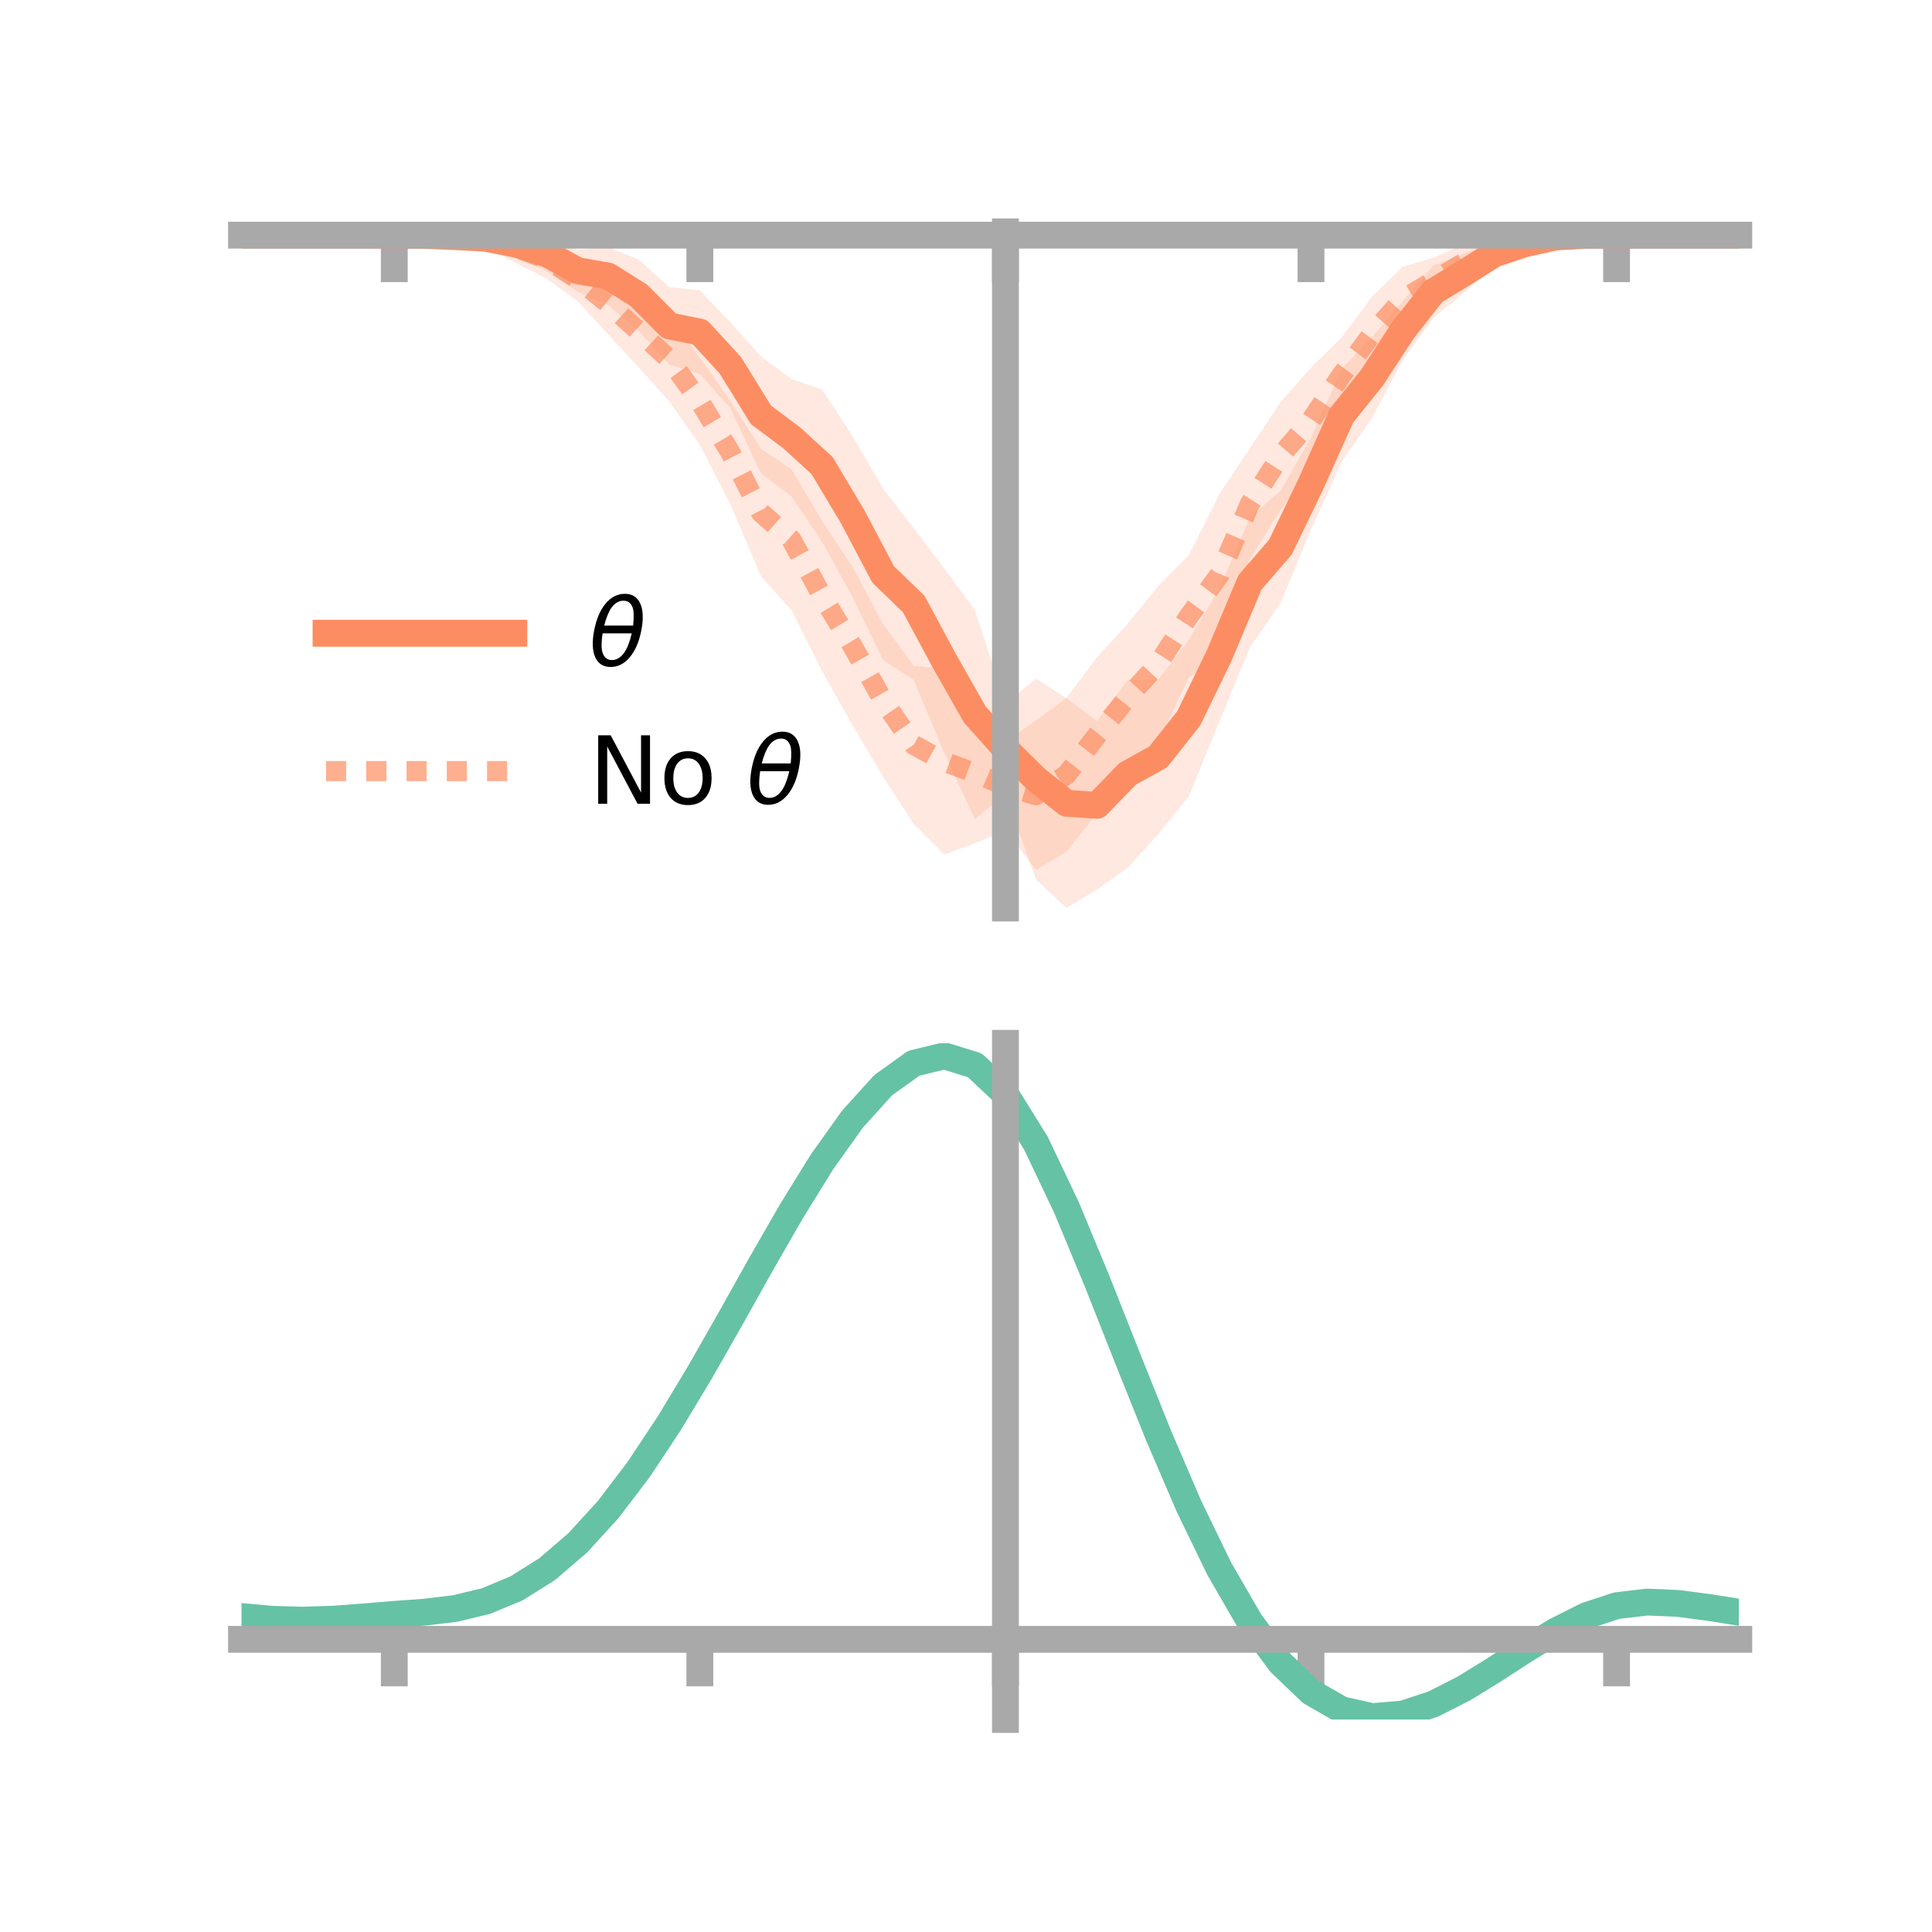 <?xml version="1.0" encoding="utf-8" standalone="no"?>
<!DOCTYPE svg PUBLIC "-//W3C//DTD SVG 1.1//EN"
  "http://www.w3.org/Graphics/SVG/1.1/DTD/svg11.dtd">
<!-- Created with matplotlib (https://matplotlib.org/) -->
<svg height="144pt" version="1.1" viewBox="0 0 144 144" width="144pt" xmlns="http://www.w3.org/2000/svg" xmlns:xlink="http://www.w3.org/1999/xlink">
 <defs>
  <style type="text/css">*{stroke-linecap:butt;stroke-linejoin:round;}</style>
 </defs>
 <g id="figure_1">
  <g id="patch_1">
   <path d="M 0 144 
L 144 144 
L 144 0 
L 0 0 
z
" style="fill:none;"/>
  </g>
  <g id="axes_1">
   <g id="patch_2">
    <path d="M 18 67.68 
L 129.6 67.68 
L 129.6 17.28 
L 18 17.28 
z
" style="fill:none;"/>
   </g>
   <g id="PolyCollection_1">
    <path clip-path="url(#p65b9bbad48)" d="M 18 17.528 
L 18 17.528 
L 20.278 17.528 
L 22.555 17.528 
L 24.833 17.528 
L 27.11 17.528 
L 29.388 17.528 
L 31.665 17.445 
L 33.943 17.303 
L 36.22 17.28 
L 38.498 17.329 
L 40.776 17.628 
L 43.053 18.611 
L 45.331 18.417 
L 47.608 19.347 
L 49.886 21.408 
L 52.163 21.629 
L 54.441 24.033 
L 56.718 26.567 
L 58.996 28.247 
L 61.273 29.034 
L 63.551 32.516 
L 65.829 36.432 
L 68.106 39.368 
L 70.384 42.382 
L 72.661 45.462 
L 74.939 52.467 
L 77.216 50.575 
L 79.494 52.06 
L 81.771 53.756 
L 84.049 50.686 
L 86.327 50.658 
L 88.604 47.709 
L 90.882 43.887 
L 93.159 38.559 
L 95.437 36.595 
L 97.714 32.625 
L 99.992 27.507 
L 102.269 25.13 
L 104.547 22.447 
L 106.824 19.785 
L 109.102 18.895 
L 111.38 18.061 
L 113.657 17.639 
L 115.935 17.373 
L 118.212 17.446 
L 120.49 17.528 
L 122.767 17.528 
L 125.045 17.528 
L 127.322 17.528 
L 129.6 17.528 
L 129.6 17.528 
L 129.6 17.528 
L 127.322 17.528 
L 125.045 17.528 
L 122.767 17.528 
L 120.49 17.528 
L 118.212 17.635 
L 115.935 17.96 
L 113.657 18.695 
L 111.38 19.797 
L 109.102 21.83 
L 106.824 23.712 
L 104.547 26.849 
L 102.269 31.148 
L 99.992 34.438 
L 97.714 39.484 
L 95.437 44.965 
L 93.159 48.265 
L 90.882 53.799 
L 88.604 59.364 
L 86.327 62.179 
L 84.049 64.678 
L 81.771 66.298 
L 79.494 67.68 
L 77.216 65.552 
L 74.939 59.171 
L 72.661 61.056 
L 70.384 56.122 
L 68.106 50.674 
L 65.829 49.209 
L 63.551 44.506 
L 61.273 40.371 
L 58.996 37.006 
L 56.718 35.279 
L 54.441 30.436 
L 52.163 27.878 
L 49.886 27.172 
L 47.608 24.666 
L 45.331 22.73 
L 43.053 21.744 
L 40.776 20.227 
L 38.498 19.093 
L 36.22 18.236 
L 33.943 17.973 
L 31.665 17.654 
L 29.388 17.528 
L 27.11 17.528 
L 24.833 17.528 
L 22.555 17.528 
L 20.278 17.528 
L 18 17.528 
z
" style="fill:#fc8d62;fill-opacity:0.2;"/>
   </g>
   <g id="PolyCollection_2">
    <path clip-path="url(#p65b9bbad48)" d="M 18 17.528 
L 18 17.528 
L 20.278 17.528 
L 22.555 17.528 
L 24.833 17.528 
L 27.11 17.528 
L 29.388 17.528 
L 31.665 17.407 
L 33.943 17.299 
L 36.22 17.376 
L 38.498 17.332 
L 40.776 17.855 
L 43.053 19.167 
L 45.331 20.307 
L 47.608 22.009 
L 49.886 23.641 
L 52.163 26.673 
L 54.441 29.893 
L 56.718 33.46 
L 58.996 34.987 
L 61.273 38.829 
L 63.551 42.273 
L 65.829 46.537 
L 68.106 49.626 
L 70.384 49.862 
L 72.661 52.383 
L 74.939 55.3 
L 77.216 53.693 
L 79.494 52.02 
L 81.771 48.972 
L 84.049 46.496 
L 86.327 43.686 
L 88.604 41.378 
L 90.882 36.828 
L 93.159 33.424 
L 95.437 29.976 
L 97.714 27.401 
L 99.992 25.157 
L 102.269 22.096 
L 104.547 19.887 
L 106.824 19.216 
L 109.102 18.209 
L 111.38 17.588 
L 113.657 17.474 
L 115.935 17.41 
L 118.212 17.422 
L 120.49 17.528 
L 122.767 17.528 
L 125.045 17.528 
L 127.322 17.528 
L 129.6 17.528 
L 129.6 17.528 
L 129.6 17.528 
L 127.322 17.528 
L 125.045 17.528 
L 122.767 17.528 
L 120.49 17.528 
L 118.212 17.692 
L 115.935 18.079 
L 113.657 18.585 
L 111.38 19.78 
L 109.102 20.96 
L 106.824 22.691 
L 104.547 24.746 
L 102.269 27.683 
L 99.992 30.746 
L 97.714 35.236 
L 95.437 38.01 
L 93.159 41.671 
L 90.882 48.886 
L 88.604 50.499 
L 86.327 55.277 
L 84.049 57.465 
L 81.771 60.622 
L 79.494 63.474 
L 77.216 64.845 
L 74.939 61.881 
L 72.661 62.845 
L 70.384 63.696 
L 68.106 61.417 
L 65.829 57.9 
L 63.551 54.075 
L 61.273 50.019 
L 58.996 45.476 
L 56.718 42.956 
L 54.441 37.581 
L 52.163 33.172 
L 49.886 29.927 
L 47.608 27.393 
L 45.331 24.927 
L 43.053 22.449 
L 40.776 20.787 
L 38.498 19.623 
L 36.22 18.432 
L 33.943 17.908 
L 31.665 17.66 
L 29.388 17.528 
L 27.11 17.528 
L 24.833 17.528 
L 22.555 17.528 
L 20.278 17.528 
L 18 17.528 
z
" style="fill:#fc8d62;fill-opacity:0.2;"/>
   </g>
   <g id="matplotlib.axis_1">
    <g id="xtick_1">
     <g id="line2d_1">
      <defs>
       <path d="M 0 0 
L 0 3.5 
" id="m15bec3e076" style="stroke:#a9a9a9;stroke-width:2;"/>
      </defs>
      <g>
       <use style="fill:#a9a9a9;stroke:#a9a9a9;stroke-width:2;" x="29.388" xlink:href="#m15bec3e076" y="17.528"/>
      </g>
     </g>
    </g>
    <g id="xtick_2">
     <g id="line2d_2">
      <g>
       <use style="fill:#a9a9a9;stroke:#a9a9a9;stroke-width:2;" x="52.163" xlink:href="#m15bec3e076" y="17.528"/>
      </g>
     </g>
    </g>
    <g id="xtick_3">
     <g id="line2d_3">
      <g>
       <use style="fill:#a9a9a9;stroke:#a9a9a9;stroke-width:2;" x="74.939" xlink:href="#m15bec3e076" y="17.528"/>
      </g>
     </g>
    </g>
    <g id="xtick_4">
     <g id="line2d_4">
      <g>
       <use style="fill:#a9a9a9;stroke:#a9a9a9;stroke-width:2;" x="97.714" xlink:href="#m15bec3e076" y="17.528"/>
      </g>
     </g>
    </g>
    <g id="xtick_5">
     <g id="line2d_5">
      <g>
       <use style="fill:#a9a9a9;stroke:#a9a9a9;stroke-width:2;" x="120.49" xlink:href="#m15bec3e076" y="17.528"/>
      </g>
     </g>
    </g>
   </g>
   <g id="matplotlib.axis_2"/>
   <g id="line2d_6">
    <path clip-path="url(#p65b9bbad48)" d="M 18 17.528 
L 20.278 17.528 
L 22.555 17.528 
L 24.833 17.528 
L 27.11 17.528 
L 29.388 17.528 
L 31.665 17.549 
L 33.943 17.638 
L 36.22 17.758 
L 38.498 18.211 
L 40.776 18.928 
L 43.053 20.177 
L 45.331 20.574 
L 47.608 22.007 
L 49.886 24.29 
L 52.163 24.753 
L 54.441 27.234 
L 56.718 30.923 
L 58.996 32.626 
L 61.273 34.702 
L 63.551 38.511 
L 65.829 42.821 
L 68.106 45.021 
L 70.384 49.252 
L 72.661 53.259 
L 74.939 55.819 
L 77.216 58.064 
L 79.494 59.87 
L 81.771 60.027 
L 84.049 57.682 
L 86.327 56.418 
L 88.604 53.536 
L 90.882 48.843 
L 93.159 43.412 
L 95.437 40.78 
L 97.714 36.055 
L 99.992 30.973 
L 102.269 28.139 
L 104.547 24.648 
L 106.824 21.748 
L 109.102 20.363 
L 111.38 18.929 
L 113.657 18.167 
L 115.935 17.666 
L 118.212 17.541 
L 120.49 17.528 
L 122.767 17.528 
L 125.045 17.528 
L 127.322 17.528 
L 129.6 17.528 
" style="fill:none;stroke:#fc8d62;stroke-linecap:square;stroke-width:2;"/>
   </g>
   <g id="line2d_7">
    <path clip-path="url(#p65b9bbad48)" d="M 18 17.528 
L 20.278 17.528 
L 22.555 17.528 
L 24.833 17.528 
L 27.11 17.528 
L 29.388 17.528 
L 31.665 17.533 
L 33.943 17.603 
L 36.22 17.904 
L 38.498 18.478 
L 40.776 19.321 
L 43.053 20.808 
L 45.331 22.617 
L 47.608 24.701 
L 49.886 26.784 
L 52.163 29.922 
L 54.441 33.737 
L 56.718 38.208 
L 58.996 40.231 
L 61.273 44.424 
L 63.551 48.174 
L 65.829 52.219 
L 68.106 55.521 
L 70.384 56.779 
L 72.661 57.614 
L 74.939 58.59 
L 77.216 59.269 
L 79.494 57.747 
L 81.771 54.797 
L 84.049 51.98 
L 86.327 49.481 
L 88.604 45.938 
L 90.882 42.857 
L 93.159 37.548 
L 95.437 33.993 
L 97.714 31.318 
L 99.992 27.952 
L 102.269 24.889 
L 104.547 22.317 
L 106.824 20.953 
L 109.102 19.585 
L 111.38 18.684 
L 113.657 18.029 
L 115.935 17.744 
L 118.212 17.557 
L 120.49 17.528 
L 122.767 17.528 
L 125.045 17.528 
L 127.322 17.528 
L 129.6 17.528 
" style="fill:none;stroke:#fc8d62;stroke-dasharray:1.5,1.5;stroke-dashoffset:0;stroke-opacity:0.7;stroke-width:1.5;"/>
   </g>
   <g id="patch_3">
    <path d="M 74.939 67.68 
L 74.939 17.28 
" style="fill:none;stroke:#a9a9a9;stroke-linecap:square;stroke-linejoin:miter;stroke-width:2;"/>
   </g>
   <g id="patch_4">
    <path d="M 129.6 67.68 
L 129.6 17.28 
" style="fill:none;"/>
   </g>
   <g id="patch_5">
    <path d="M 18 17.528 
L 129.6 17.528 
" style="fill:none;stroke:#a9a9a9;stroke-linecap:square;stroke-linejoin:miter;stroke-width:2;"/>
   </g>
   <g id="patch_6">
    <path d="M 18 17.28 
L 129.6 17.28 
" style="fill:none;"/>
   </g>
   <g id="legend_1">
    <g id="line2d_8">
     <path d="M 24.3 47.2 
L 38.3 47.2 
" style="fill:none;stroke:#fc8d62;stroke-linecap:square;stroke-width:2;"/>
    </g>
    <g id="line2d_9"/>
    <g id="text_1">
     <!-- $\theta$ -->
     <g transform="translate(43.9 49.65)scale(0.07 -0.07)">
      <defs>
       <path d="M 45.516 34.672 
L 14.453 34.672 
Q 12.359 20.062 14.5 13.875 
Q 17.188 6.25 24.469 6.25 
Q 31.781 6.25 37.359 13.922 
Q 42.234 20.656 45.516 34.672 
z
M 47.016 42.969 
Q 48.344 56.844 46.625 61.719 
Q 43.953 69.438 36.766 69.438 
Q 29.297 69.438 23.828 61.812 
Q 19.531 55.672 16.156 42.969 
z
M 38.188 76.766 
Q 49.906 76.766 54.594 66.406 
Q 59.281 56.109 55.719 37.844 
Q 52.203 19.625 43.453 9.281 
Q 34.766 -1.125 23.047 -1.125 
Q 11.281 -1.125 6.641 9.281 
Q 2 19.625 5.516 37.844 
Q 9.078 56.109 17.719 66.406 
Q 26.422 76.766 38.188 76.766 
z
" id="DejaVuSans-Oblique-952"/>
      </defs>
      <use transform="translate(0 0.234)" xlink:href="#DejaVuSans-Oblique-952"/>
     </g>
    </g>
    <g id="line2d_10">
     <path d="M 24.3 57.474 
L 38.3 57.474 
" style="fill:none;stroke:#fc8d62;stroke-dasharray:1.5,1.5;stroke-dashoffset:0;stroke-opacity:0.7;stroke-width:1.5;"/>
    </g>
    <g id="line2d_11"/>
    <g id="text_2">
     <!-- No $\theta$ -->
     <g transform="translate(43.9 59.924)scale(0.07 -0.07)">
      <defs>
       <path d="M 9.812 72.906 
L 23.094 72.906 
L 55.422 11.922 
L 55.422 72.906 
L 64.984 72.906 
L 64.984 0 
L 51.703 0 
L 19.391 60.984 
L 19.391 0 
L 9.812 0 
z
" id="DejaVuSans-78"/>
       <path d="M 30.609 48.391 
Q 23.391 48.391 19.188 42.75 
Q 14.984 37.109 14.984 27.297 
Q 14.984 17.484 19.156 11.844 
Q 23.344 6.203 30.609 6.203 
Q 37.797 6.203 41.984 11.859 
Q 46.188 17.531 46.188 27.297 
Q 46.188 37.016 41.984 42.703 
Q 37.797 48.391 30.609 48.391 
z
M 30.609 56 
Q 42.328 56 49.016 48.375 
Q 55.719 40.766 55.719 27.297 
Q 55.719 13.875 49.016 6.219 
Q 42.328 -1.422 30.609 -1.422 
Q 18.844 -1.422 12.172 6.219 
Q 5.516 13.875 5.516 27.297 
Q 5.516 40.766 12.172 48.375 
Q 18.844 56 30.609 56 
z
" id="DejaVuSans-111"/>
       <path id="DejaVuSans-32"/>
      </defs>
      <use transform="translate(0 0.234)" xlink:href="#DejaVuSans-78"/>
      <use transform="translate(74.805 0.234)" xlink:href="#DejaVuSans-111"/>
      <use transform="translate(135.986 0.234)" xlink:href="#DejaVuSans-32"/>
      <use transform="translate(167.773 0.234)" xlink:href="#DejaVuSans-Oblique-952"/>
     </g>
    </g>
   </g>
  </g>
  <g id="axes_2">
   <g id="patch_7">
    <path d="M 18 128.16 
L 129.6 128.16 
L 129.6 77.76 
L 18 77.76 
z
" style="fill:none;"/>
   </g>
   <g id="PolyCollection_3">
    <path clip-path="url(#paa38c7710b)" d="M 18 120.525 
L 18 120.446 
L 20.278 120.663 
L 22.555 120.728 
L 24.833 120.648 
L 27.11 120.471 
L 29.388 120.274 
L 31.665 120.105 
L 33.943 119.823 
L 36.22 119.266 
L 38.498 118.309 
L 40.776 116.858 
L 43.053 114.864 
L 45.331 112.318 
L 47.608 109.253 
L 49.886 105.734 
L 52.163 101.865 
L 54.441 97.773 
L 56.718 93.614 
L 58.996 89.561 
L 61.273 85.806 
L 63.551 82.546 
L 65.829 79.985 
L 68.106 78.324 
L 70.384 77.76 
L 72.661 78.482 
L 74.939 80.659 
L 77.216 84.377 
L 79.494 89.241 
L 81.771 94.805 
L 84.049 100.653 
L 86.327 106.422 
L 88.604 111.81 
L 90.882 116.584 
L 93.159 120.577 
L 95.437 123.693 
L 97.714 125.897 
L 99.992 127.218 
L 102.269 127.732 
L 104.547 127.552 
L 106.824 126.817 
L 109.102 125.68 
L 111.38 124.303 
L 113.657 122.85 
L 115.935 121.48 
L 118.212 120.346 
L 120.49 119.597 
L 122.767 119.332 
L 125.045 119.433 
L 127.322 119.74 
L 129.6 120.114 
L 129.6 120.218 
L 129.6 120.218 
L 127.322 119.869 
L 125.045 119.58 
L 122.767 119.489 
L 120.49 119.759 
L 118.212 120.517 
L 115.935 121.68 
L 113.657 123.097 
L 111.38 124.603 
L 109.102 126.03 
L 106.824 127.206 
L 104.547 127.967 
L 102.269 128.16 
L 99.992 127.655 
L 97.714 126.352 
L 95.437 124.193 
L 93.159 121.16 
L 90.882 117.287 
L 88.604 112.663 
L 86.327 107.444 
L 84.049 101.853 
L 81.771 96.178 
L 79.494 90.774 
L 77.216 86.047 
L 74.939 82.434 
L 72.661 80.326 
L 70.384 79.63 
L 68.106 80.178 
L 65.829 81.781 
L 63.551 84.247 
L 61.273 87.378 
L 58.996 90.977 
L 56.718 94.853 
L 54.441 98.827 
L 52.163 102.731 
L 49.886 106.422 
L 47.608 109.778 
L 45.331 112.705 
L 43.053 115.143 
L 40.776 117.062 
L 38.498 118.468 
L 36.22 119.404 
L 33.943 119.948 
L 31.665 120.22 
L 29.388 120.379 
L 27.11 120.561 
L 24.833 120.72 
L 22.555 120.786 
L 20.278 120.722 
L 18 120.525 
z
" style="fill:#66c2a5;fill-opacity:0.2;"/>
   </g>
   <g id="matplotlib.axis_3">
    <g id="xtick_6">
     <g id="line2d_12">
      <g>
       <use style="fill:#a9a9a9;stroke:#a9a9a9;stroke-width:2;" x="29.388" xlink:href="#m15bec3e076" y="122.186"/>
      </g>
     </g>
    </g>
    <g id="xtick_7">
     <g id="line2d_13">
      <g>
       <use style="fill:#a9a9a9;stroke:#a9a9a9;stroke-width:2;" x="52.163" xlink:href="#m15bec3e076" y="122.186"/>
      </g>
     </g>
    </g>
    <g id="xtick_8">
     <g id="line2d_14">
      <g>
       <use style="fill:#a9a9a9;stroke:#a9a9a9;stroke-width:2;" x="74.939" xlink:href="#m15bec3e076" y="122.186"/>
      </g>
     </g>
    </g>
    <g id="xtick_9">
     <g id="line2d_15">
      <g>
       <use style="fill:#a9a9a9;stroke:#a9a9a9;stroke-width:2;" x="97.714" xlink:href="#m15bec3e076" y="122.186"/>
      </g>
     </g>
    </g>
    <g id="xtick_10">
     <g id="line2d_16">
      <g>
       <use style="fill:#a9a9a9;stroke:#a9a9a9;stroke-width:2;" x="120.49" xlink:href="#m15bec3e076" y="122.186"/>
      </g>
     </g>
    </g>
   </g>
   <g id="matplotlib.axis_4"/>
   <g id="line2d_17">
    <path clip-path="url(#paa38c7710b)" d="M 18 120.485 
L 20.278 120.693 
L 22.555 120.757 
L 24.833 120.684 
L 27.11 120.516 
L 29.388 120.326 
L 31.665 120.162 
L 33.943 119.885 
L 36.22 119.335 
L 38.498 118.388 
L 40.776 116.96 
L 43.053 115.003 
L 45.331 112.512 
L 47.608 109.515 
L 49.886 106.078 
L 52.163 102.298 
L 54.441 98.3 
L 56.718 94.233 
L 58.996 90.269 
L 61.273 86.592 
L 63.551 83.397 
L 65.829 80.883 
L 68.106 79.251 
L 70.384 78.695 
L 72.661 79.404 
L 74.939 81.546 
L 77.216 85.212 
L 79.494 90.008 
L 81.771 95.492 
L 84.049 101.253 
L 86.327 106.933 
L 88.604 112.237 
L 90.882 116.935 
L 93.159 120.869 
L 95.437 123.943 
L 97.714 126.125 
L 99.992 127.436 
L 102.269 127.946 
L 104.547 127.76 
L 106.824 127.012 
L 109.102 125.855 
L 111.38 124.453 
L 113.657 122.974 
L 115.935 121.58 
L 118.212 120.431 
L 120.49 119.678 
L 122.767 119.41 
L 125.045 119.507 
L 127.322 119.804 
L 129.6 120.166 
" style="fill:none;stroke:#66c2a5;stroke-linecap:square;stroke-width:2;"/>
   </g>
   <g id="patch_8">
    <path d="M 74.939 128.16 
L 74.939 77.76 
" style="fill:none;stroke:#a9a9a9;stroke-linecap:square;stroke-linejoin:miter;stroke-width:2;"/>
   </g>
   <g id="patch_9">
    <path d="M 129.6 128.16 
L 129.6 77.76 
" style="fill:none;"/>
   </g>
   <g id="patch_10">
    <path d="M 18 122.186 
L 129.6 122.186 
" style="fill:none;stroke:#a9a9a9;stroke-linecap:square;stroke-linejoin:miter;stroke-width:2;"/>
   </g>
   <g id="patch_11">
    <path d="M 18 77.76 
L 129.6 77.76 
" style="fill:none;"/>
   </g>
  </g>
 </g>
 <defs>
  <clipPath id="p65b9bbad48">
   <rect height="50.4" width="111.6" x="18" y="17.28"/>
  </clipPath>
  <clipPath id="paa38c7710b">
   <rect height="50.4" width="111.6" x="18" y="77.76"/>
  </clipPath>
 </defs>
</svg>
